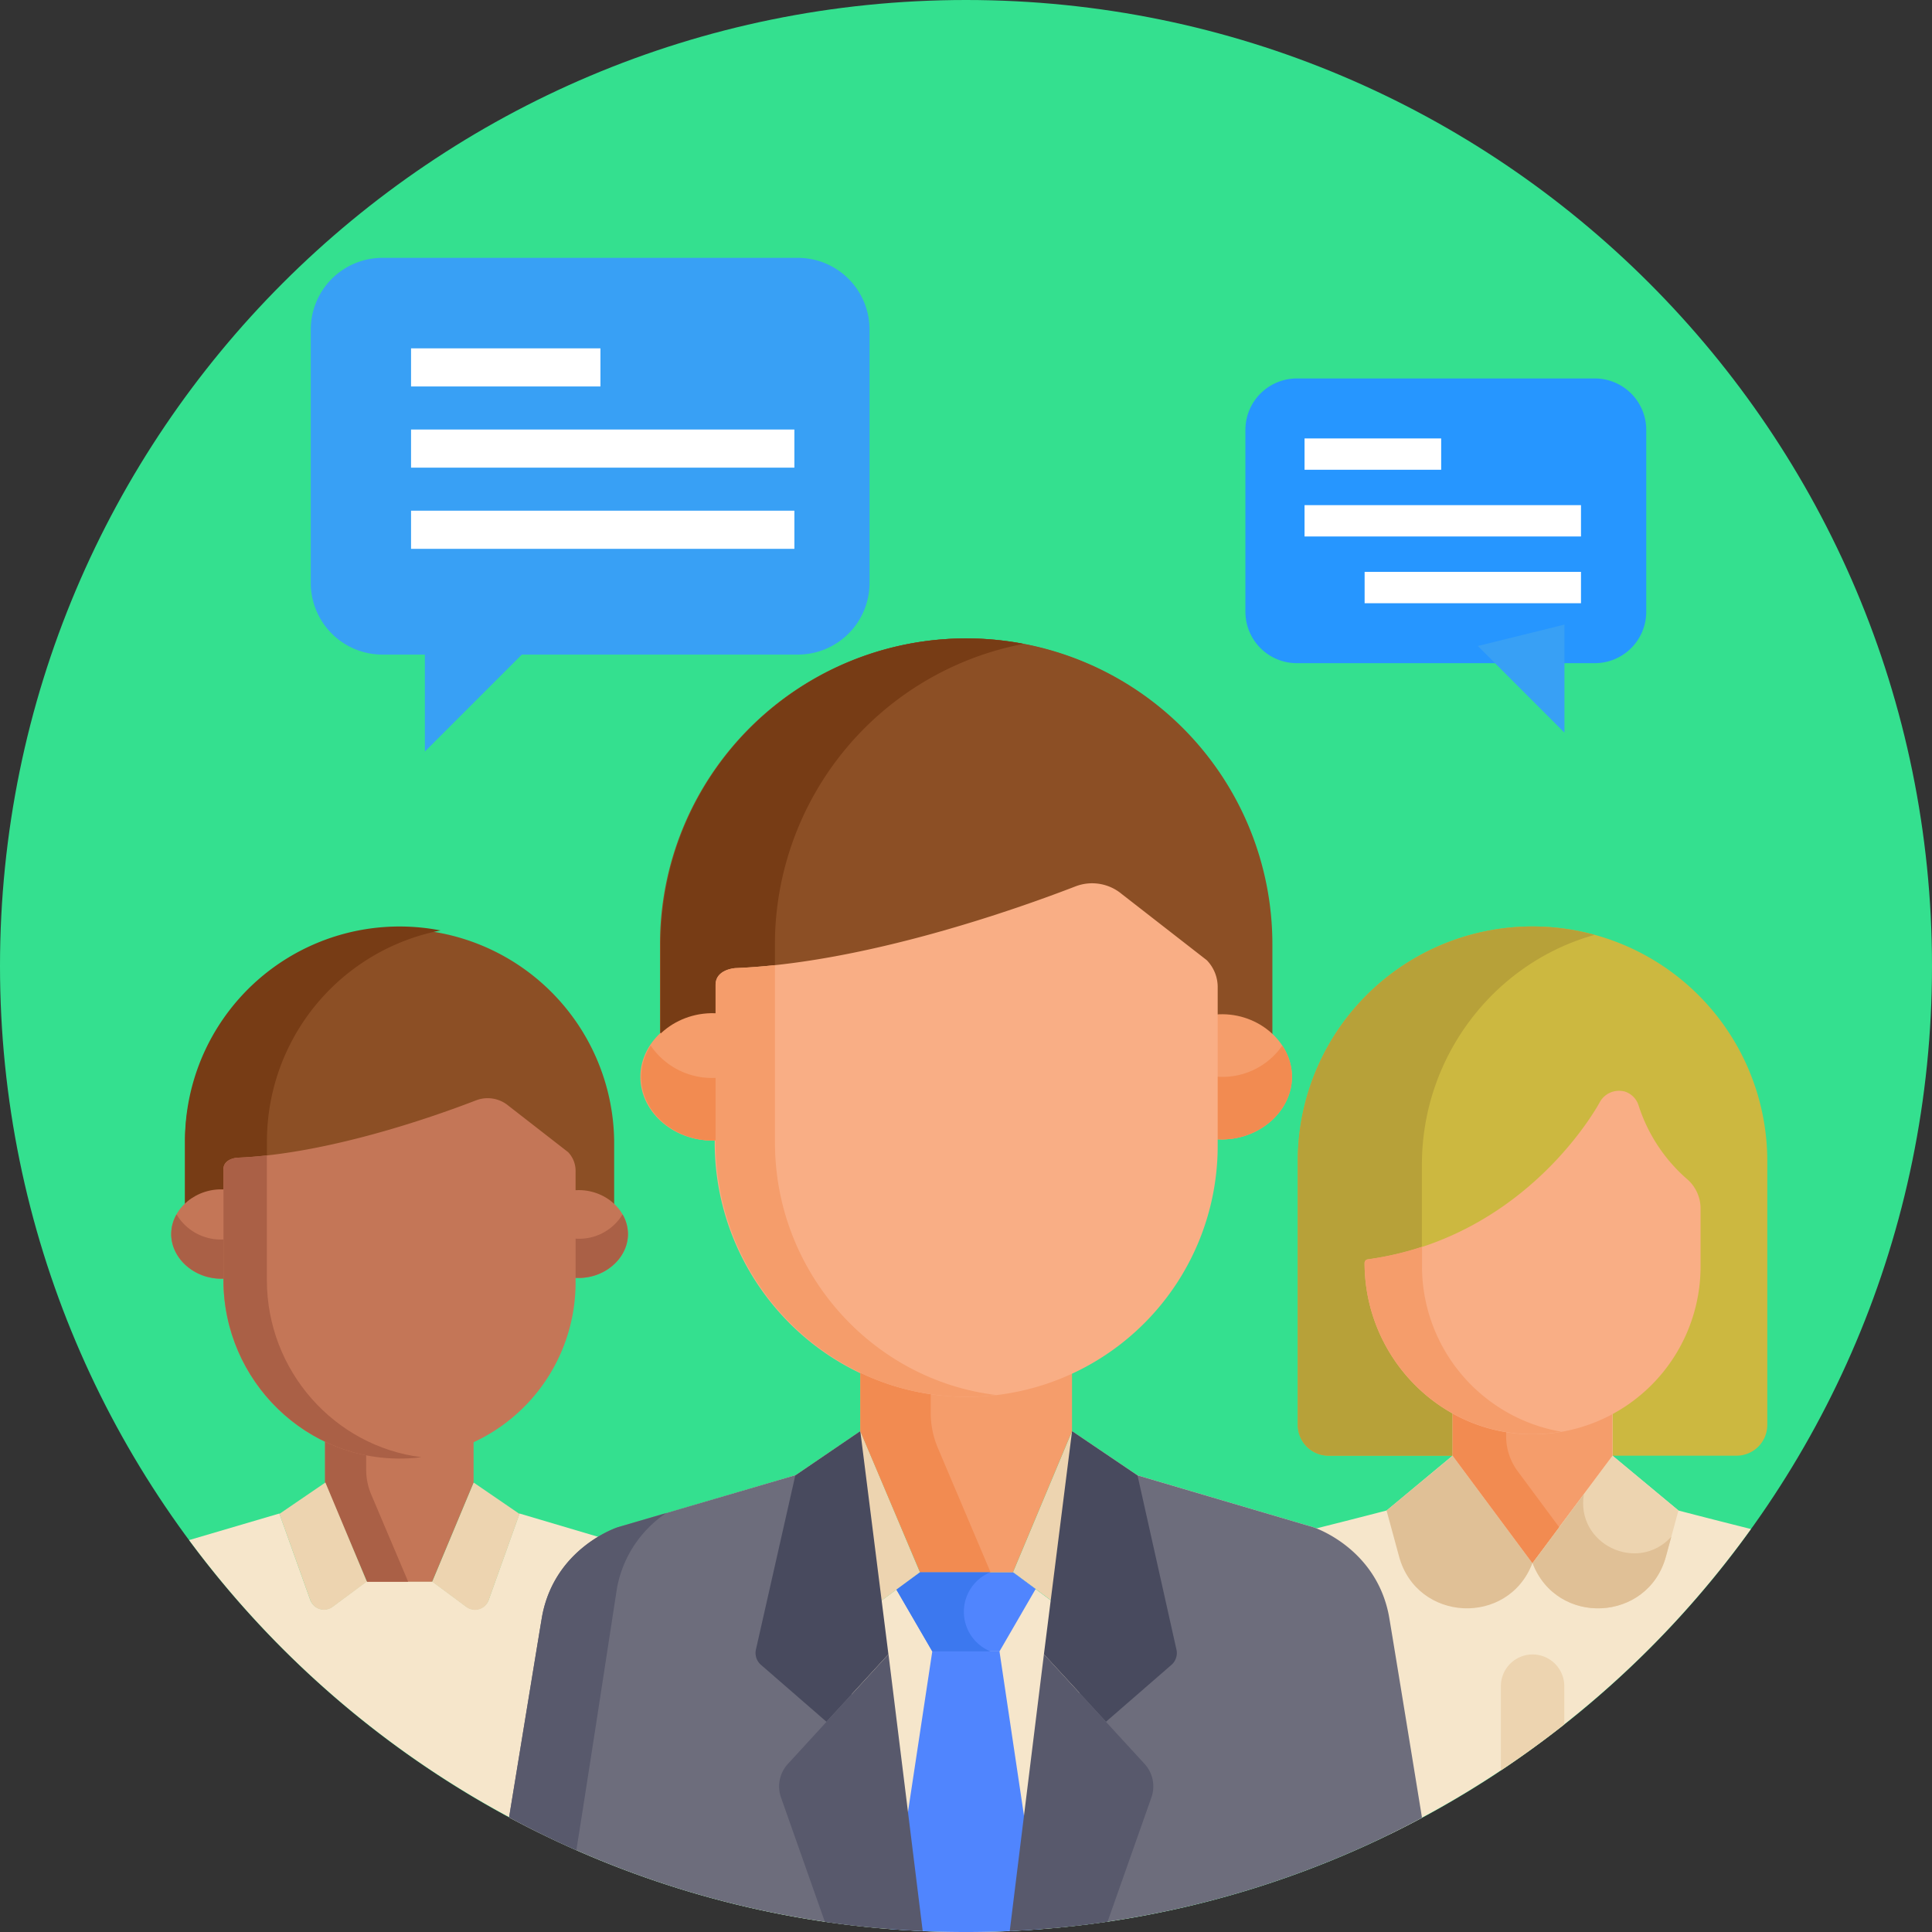 <svg id="Ebene_1" data-name="Ebene 1" xmlns="http://www.w3.org/2000/svg" viewBox="0 0 581.46 581.47"><rect x="0" y="0" width="581.46" height="581.47" fill="#333333" stroke="none"/><path d="M799,520.55c0,160.57-130.16,290.73-290.73,290.73S217.54,681.12,217.54,520.55,347.7,229.82,508.27,229.82,799,360,799,520.55Z" transform="translate(-217.54 -229.82)" fill="#34e08f"/><path d="M411,696.33l-37.11-11-9.29,26a4.39,4.39,0,0,1-6.74,2l-10.27-7.62H328l-.08-.06,0,.06-10.27,7.62a4.38,4.38,0,0,1-6.73-2l-9.3-26-27.17,8a291.91,291.91,0,0,0,106.17,88.44h57.27S427.39,717,427,714.9C424.16,700.55,411,696.33,411,696.33Z" transform="translate(-217.54 -229.82)" fill="#f6e6cb"/><path d="M285.85,590.9v-7.56c0-3.26,4.12-3.51,4.12-3.51h0c27.47-1.09,58.64-12.54,70.87-17.27a9.73,9.73,0,0,1,9.71,1.6l16.93,14a8.18,8.18,0,0,1,2.27,5.86v7.14c4.56-.4,9.74,1.07,12.63,3.63V573.23a64.59,64.59,0,0,0-129.17,0v21.45C276.1,592.09,281.28,590.57,285.85,590.9Z" transform="translate(-217.54 -229.82)" fill="#8c4f25"/><path d="M297.88,579.24v-6a64.69,64.69,0,0,1,52.25-63.39,64.58,64.58,0,0,0-76.92,63.39v21.45c2.89-2.59,8.07-4.11,12.64-3.78v-7.56c0-3.26,4.12-3.52,4.12-3.52h0Q293.89,579.66,297.88,579.24Z" transform="translate(-217.54 -229.82)" fill="#773c15"/><path d="M285.32,587.82c-8.61-.66-16.25,5.67-16.25,13.39s7.6,14.06,16.25,13.4Z" transform="translate(-217.54 -229.82)" fill="#c47657"/><path d="M390.27,588.07v26.29c8.64.8,16.26-5.51,16.26-13.15S398.87,587.27,390.27,588.07Z" transform="translate(-217.54 -229.82)" fill="#c47657"/><path d="M270.67,595.31a12,12,0,0,0-1.6,5.9c0,7.69,7.6,14.06,16.25,13.4v-11.8A15.48,15.48,0,0,1,270.67,595.31Z" transform="translate(-217.54 -229.82)" fill="#aa6046"/><path d="M390.27,602.56v11.8c8.64.8,16.26-5.51,16.26-13.15a11.79,11.79,0,0,0-1.63-5.9A15.27,15.27,0,0,1,390.27,602.56Z" transform="translate(-217.54 -229.82)" fill="#aa6046"/><path d="M360.07,676,347.6,705.85l10.28,7.62a4.38,4.38,0,0,0,6.73-2l9.29-26Z" transform="translate(-217.54 -229.82)" fill="#edd4b0"/><path d="M340.31,667.19a52.06,52.06,0,0,1-24.94-5V676L328,705.85h19.6L360.07,676V662.35A52.66,52.66,0,0,1,340.31,667.19Z" transform="translate(-217.54 -229.82)" fill="#c47657"/><path d="M327.75,672.15v-5.9a51.73,51.73,0,0,1-12.38-4.1V676L328,705.85h12.38c-.05-.13-11.17-26.37-11.12-26.25A19,19,0,0,1,327.75,672.15Z" transform="translate(-217.54 -229.82)" fill="#aa6046"/><path d="M388.53,576.58l-18-14a9.75,9.75,0,0,0-9.71-1.6c-12.23,4.73-44.45,16.18-71.92,17.27h0s-4.13.25-4.13,3.52v33.28c0,30.37,25.17,55.11,55.51,53.69a53,53,0,0,0,50.49-52.94V582.43A8.15,8.15,0,0,0,388.53,576.58Z" transform="translate(-217.54 -229.82)" fill="#c47657"/><path d="M297.86,615.06v-37.5c-3,.33-6,.57-8.94.69h0s-4.12.25-4.12,3.52v33.28c0,30.37,25.16,55.11,55.5,53.69,1.37-.06,2.72-.19,4.06-.36C318.21,665.11,297.86,642.37,297.86,615.06Z" transform="translate(-217.54 -229.82)" fill="#aa6046"/><path d="M315.47,676l12.47,29.82-10.27,7.62a4.38,4.38,0,0,1-6.73-2l-9.3-26Z" transform="translate(-217.54 -229.82)" fill="#edd4b0"/><path d="M678.79,508.65a70.65,70.65,0,0,0-70.65,70.64v79.37a9.28,9.28,0,0,0,9.28,9.27H740.16a9.27,9.27,0,0,0,9.27-9.27V579.29A70.64,70.64,0,0,0,678.79,508.65Z" transform="translate(-217.54 -229.82)" fill="#ccb840"/><path d="M657.48,645a12,12,0,0,1-12-12V580.35c0-32.7,21.91-60.81,52-69.17a70.64,70.64,0,0,0-89.38,68.12v79.36a9.28,9.28,0,0,0,9.28,9.27h45.92v-17A5.86,5.86,0,0,0,657.48,645Z" transform="translate(-217.54 -229.82)" fill="#b7a139"/><path d="M702.85,667.93V655.36a50.4,50.4,0,0,1-21.66,6,49.71,49.71,0,0,1-26.45-6.19v12.72l-19.85,16.52c-15.73,4.11-36.34,9.17-36.38,9.18a26.43,26.43,0,0,0-17.19,20c-.45,2.27-8,68.2-8,68.2H635.9A291.89,291.89,0,0,0,744.51,690c-6.73-1.69-14.77-3.73-21.82-5.57Z" transform="translate(-217.54 -229.82)" fill="#f6e6cb"/><path d="M702.85,667.93l-24.06,32.32c7.27,19.13,34.77,17.79,40.14-2l3.76-13.83Z" transform="translate(-217.54 -229.82)" fill="#edd4b0"/><path d="M654.74,667.93l24,32.32c-7.27,19.13-34.77,17.79-40.14-2l-3.76-13.83Z" transform="translate(-217.54 -229.82)" fill="#e0c096"/><path d="M678.79,727.75a9.54,9.54,0,0,0-9.54,9.54v25.37q9.82-6.54,19.08-13.84V737.29A9.54,9.54,0,0,0,678.79,727.75Z" transform="translate(-217.54 -229.82)" fill="#edd4b0"/><path d="M645.51,776.9c-4.33-26.6-9.65-59.22-10-61-4-20.45-22.76-26.46-22.76-26.46l-52.87-15.6L546.65,711a6.24,6.24,0,0,1-9.6,2.91L522.41,703H494.48l-.12-.09,0,.09-14.64,10.85a6.24,6.24,0,0,1-9.6-2.91l-13.24-37.11-53,15.6c-6.87,2.57-19.36,9.47-22.75,26.46l-10.21,61A291.07,291.07,0,0,0,645.51,776.9Z" transform="translate(-217.54 -229.82)" fill="#f6e6cb"/><path d="M559.89,673.85,546.65,711a6.53,6.53,0,0,1-1.13,2L534,810.14A289,289,0,0,0,645.51,776.9c-4.33-26.6-9.65-59.22-10-61-4-20.45-22.76-26.46-22.76-26.46Z" transform="translate(-217.54 -229.82)" fill="#6d6d7c"/><path d="M403.51,689.45s-18.75,6-22.76,26.46c-.34,1.77-5.64,34.28-10,60.86a289,289,0,0,0,111.49,33.34l-11.52-97.19a6.3,6.3,0,0,1-1.12-2c-4.28-12-10.14-29.91-12.71-37.11Z" transform="translate(-217.54 -229.82)" fill="#6d6d7c"/><path d="M403.29,707.46A34.79,34.79,0,0,1,418,685.22l-14.48,4.23s-18.75,6-22.76,26.46c-.34,1.77-5.64,34.28-10,60.86q9.9,5.33,20.24,9.88C395.61,757.76,403,709.06,403.29,707.46Z" transform="translate(-217.54 -229.82)" fill="#58596c"/><path d="M540.19,660.53,522.41,703l14.64,10.85a6.23,6.23,0,0,0,9.59-2.91l13.25-37.11Z" transform="translate(-217.54 -229.82)" fill="#edd4b0"/><path d="M494.48,703l-7.15,5.24h0l10.79,18.58h20.23l10.88-18.77L522.41,703Z" transform="translate(-217.54 -229.82)" fill="#5085fe"/><path d="M530.81,810.42l-12.46-83.58H498.12L485.47,810.4A294.51,294.51,0,0,0,530.81,810.42Z" transform="translate(-217.54 -229.82)" fill="#5085fe"/><path d="M476.48,660.53,494.4,703l-14.64,10.85a6.24,6.24,0,0,1-9.6-2.91l-13.24-37.11Z" transform="translate(-217.54 -229.82)" fill="#edd4b0"/><path d="M571.65,726.48l-11.76-52.63-19.7-13.32-8.47,67.16L550.4,748l19.69-17.11A4.73,4.73,0,0,0,571.65,726.48Z" transform="translate(-217.54 -229.82)" fill="#484a5e"/><path d="M445,726.48l11.9-52.63,19.56-13.32,8.46,67.16L466.27,748l-19.69-17.11A4.76,4.76,0,0,1,445,726.48Z" transform="translate(-217.54 -229.82)" fill="#484a5e"/><path d="M702.85,667.93V652.82a50.25,50.25,0,0,1-21.66,6,49.61,49.61,0,0,1-26.45-6.18v15.26l24,32.32Z" transform="translate(-217.54 -229.82)" fill="#f59d6b"/><path d="M674.31,672.61a17.63,17.63,0,0,1-3.48-10.52v-3.84a49.54,49.54,0,0,1-16.09-5.58v15.26l24,32.32,8.05-10.81Z" transform="translate(-217.54 -229.82)" fill="#f28b51"/><path d="M725.15,584.57a49.41,49.41,0,0,1-14.44-22,6.39,6.39,0,0,0-4.42-4.31l-.09,0a6.59,6.59,0,0,0-7.1,3.12s-21.43,40.81-69.93,47.49a1.09,1.09,0,0,0-.94,1.07c0,28.47,23.08,52.1,51.55,51.55a50.55,50.55,0,0,0,49.57-50.55V593.45A11.72,11.72,0,0,0,725.15,584.57Z" transform="translate(-217.54 -229.82)" fill="#f9ae85"/><path d="M645.51,610.89v-5.84a92.63,92.63,0,0,1-16.34,3.77,1.09,1.09,0,0,0-.94,1.07c0,28.47,23.08,52.1,51.55,51.55a50.83,50.83,0,0,0,7.65-.73A50.57,50.57,0,0,1,645.51,610.89Z" transform="translate(-217.54 -229.82)" fill="#f59d6b"/><path d="M434.16,539.22V528.45c0-4.66,5.88-5,5.88-5h0c39.15-1.55,83.56-17.87,101-24.61a13.9,13.9,0,0,1,13.84,2.28L579,521a11.59,11.59,0,0,1,3.24,8.33v10.18c6.48-.57,13.88,1.53,18,5.17V514a92,92,0,0,0-184.07,0V544.6C420.27,540.91,427.66,538.75,434.16,539.22Z" transform="translate(-217.54 -229.82)" fill="#8c4f25"/><path d="M433.41,534.82c-12.28-.93-23.15,8.09-23.15,19.09s10.82,20,23.15,19.09Z" transform="translate(-217.54 -229.82)" fill="#f59d6b"/><path d="M583,535.17v37.47c12.3,1.15,23.16-7.85,23.16-18.73S595.21,534,583,535.17Z" transform="translate(-217.54 -229.82)" fill="#f59d6b"/><path d="M580.48,518.8l-25.62-19.94A13.91,13.91,0,0,0,541,496.57c-17.43,6.74-63.33,23.06-102.48,24.62h0s-5.88.36-5.88,5v47.43c0,43.28,35.87,78.53,79.1,76.52a75.53,75.53,0,0,0,72-75.44V527.14A11.67,11.67,0,0,0,580.48,518.8Z" transform="translate(-217.54 -229.82)" fill="#f9ae85"/><path d="M434.41,539.22V528.45c0-4.66,5.88-5,5.88-5h0c39.15-1.55,83.56-17.87,101-24.61a13.9,13.9,0,0,1,13.84,2.28L579.24,521a11.59,11.59,0,0,1,3.24,8.33v10.18c6.48-.57,13.88,1.53,18,5.17V514a92,92,0,0,0-184.07,0V544.6C420.52,540.91,427.91,538.75,434.41,539.22Z" transform="translate(-217.54 -229.82)" fill="#8c4f25"/><path d="M450.76,522.68V514a92.16,92.16,0,0,1,74.86-90.4A91.92,91.92,0,0,0,416.41,514V544.6c4.11-3.69,11.5-5.85,18-5.38V528.45c0-4.66,5.88-5,5.88-5h0C443.74,523.28,447.24,523,450.76,522.68Z" transform="translate(-217.54 -229.82)" fill="#773c15"/><path d="M433.67,534.82c-12.29-.93-23.16,8.09-23.16,19.09s10.82,20,23.16,19.09Z" transform="translate(-217.54 -229.82)" fill="#f59d6b"/><path d="M583.22,535.17v37.47c12.3,1.15,23.16-7.85,23.16-18.73S595.46,534,583.22,535.17Z" transform="translate(-217.54 -229.82)" fill="#f59d6b"/><path d="M413.36,544.49a17.33,17.33,0,0,0-2.85,9.42c0,11,10.82,20,23.16,19.09V554.16A22.26,22.26,0,0,1,413.36,544.49Z" transform="translate(-217.54 -229.82)" fill="#f28b51"/><path d="M583.22,553.81v18.83c12.3,1.15,23.16-7.85,23.16-18.73a17,17,0,0,0-2.91-9.42A21.91,21.91,0,0,1,583.22,553.81Z" transform="translate(-217.54 -229.82)" fill="#f28b51"/><path d="M512,647.92a74,74,0,0,1-35.54-7.17v19.78c1.84,4.34-6.67-15.74,18,42.49h27.94l17.78-42.49V641A75,75,0,0,1,512,647.92Z" transform="translate(-217.54 -229.82)" fill="#f59d6b"/><path d="M499.81,665.62A27.11,27.11,0,0,1,497.65,655v-7.8a74.23,74.23,0,0,1-21.17-6.45v19.78c1.84,4.34-6.67-15.74,18,42.49h21.18Z" transform="translate(-217.54 -229.82)" fill="#f28b51"/><path d="M580.73,518.8l-25.62-19.94a13.91,13.91,0,0,0-13.84-2.29c-17.43,6.74-63.33,23.06-102.47,24.62h0s-5.88.36-5.88,5v47.43c0,43.28,35.87,78.53,79.1,76.52a75.53,75.53,0,0,0,72-75.44V527.14A11.62,11.62,0,0,0,580.73,518.8Z" transform="translate(-217.54 -229.82)" fill="#f9ae85"/><path d="M450.77,573.64V520.29c-4,.43-8,.74-12,.9h0s-5.88.36-5.88,5v47.43c0,43.28,35.87,78.53,79.1,76.51,1.82-.08,3.6-.25,5.38-.46C480,645.17,450.77,612.68,450.77,573.64Z" transform="translate(-217.54 -229.82)" fill="#f59d6b"/><path d="M515.62,703H494.47l-7.14,5.24h0l10.79,18.58h17.5A12.87,12.87,0,0,1,515.62,703Z" transform="translate(-217.54 -229.82)" fill="#3c78ef"/><path d="M531.72,727.69,521.43,811a294.2,294.2,0,0,0,29.45-2.82l13.18-37.37A10,10,0,0,0,562,760.67Z" transform="translate(-217.54 -229.82)" fill="#58596c"/><path d="M484.94,727.69l-30.27,33a10,10,0,0,0-2.07,10.12l13.19,37.4A294.2,294.2,0,0,0,495.24,811Z" transform="translate(-217.54 -229.82)" fill="#58596c"/><path d="M694.24,679.49l-15.45,20.76c7.27,19.13,34.77,17.79,40.14-2l1.61-5.93C710.35,703.48,691.69,694.55,694.24,679.49Z" transform="translate(-217.54 -229.82)" fill="#e0c096"/><path d="M332.65,426.83h125a21.59,21.59,0,0,0,21.59-21.58V329a21.59,21.59,0,0,0-21.59-21.58h-125A21.58,21.58,0,0,0,311.07,329v76.27A21.58,21.58,0,0,0,332.65,426.83Z" transform="translate(-217.54 -229.82)" fill="#38a0f5"/><path d="M345.41,410.65V456l36.34-36.34Z" transform="translate(-217.54 -229.82)" fill="#38a0f5"/><path d="M341.25,334.66h57v11.47h-57Z" transform="translate(-217.54 -229.82)" fill="#fff"/><path d="M341.25,359.09H456.62v11.48H341.25Z" transform="translate(-217.54 -229.82)" fill="#fff"/><path d="M341.25,383.52H456.62V395H341.25Z" transform="translate(-217.54 -229.82)" fill="#fff"/><path d="M697.54,429.41h-89.7a15.48,15.48,0,0,1-15.48-15.48V359.21a15.49,15.49,0,0,1,15.48-15.49h89.7A15.49,15.49,0,0,1,713,359.21v54.72a15.48,15.48,0,0,1-15.48,15.48Z" transform="translate(-217.54 -229.82)" fill="#2696ff"/><path d="M688.38,417.8v32.51l-26.07-26.07Z" transform="translate(-217.54 -229.82)" fill="#38a0f5"/><path d="M610.16,361.77h41.12v9.43H610.16Z" transform="translate(-217.54 -229.82)" fill="#fff"/><path d="M610.16,381.85h83.2v9.43h-83.2Z" transform="translate(-217.54 -229.82)" fill="#fff"/><path d="M628.24,401.93h65.12v9.44H628.24Z" transform="translate(-217.54 -229.82)" fill="#fff"/></svg>